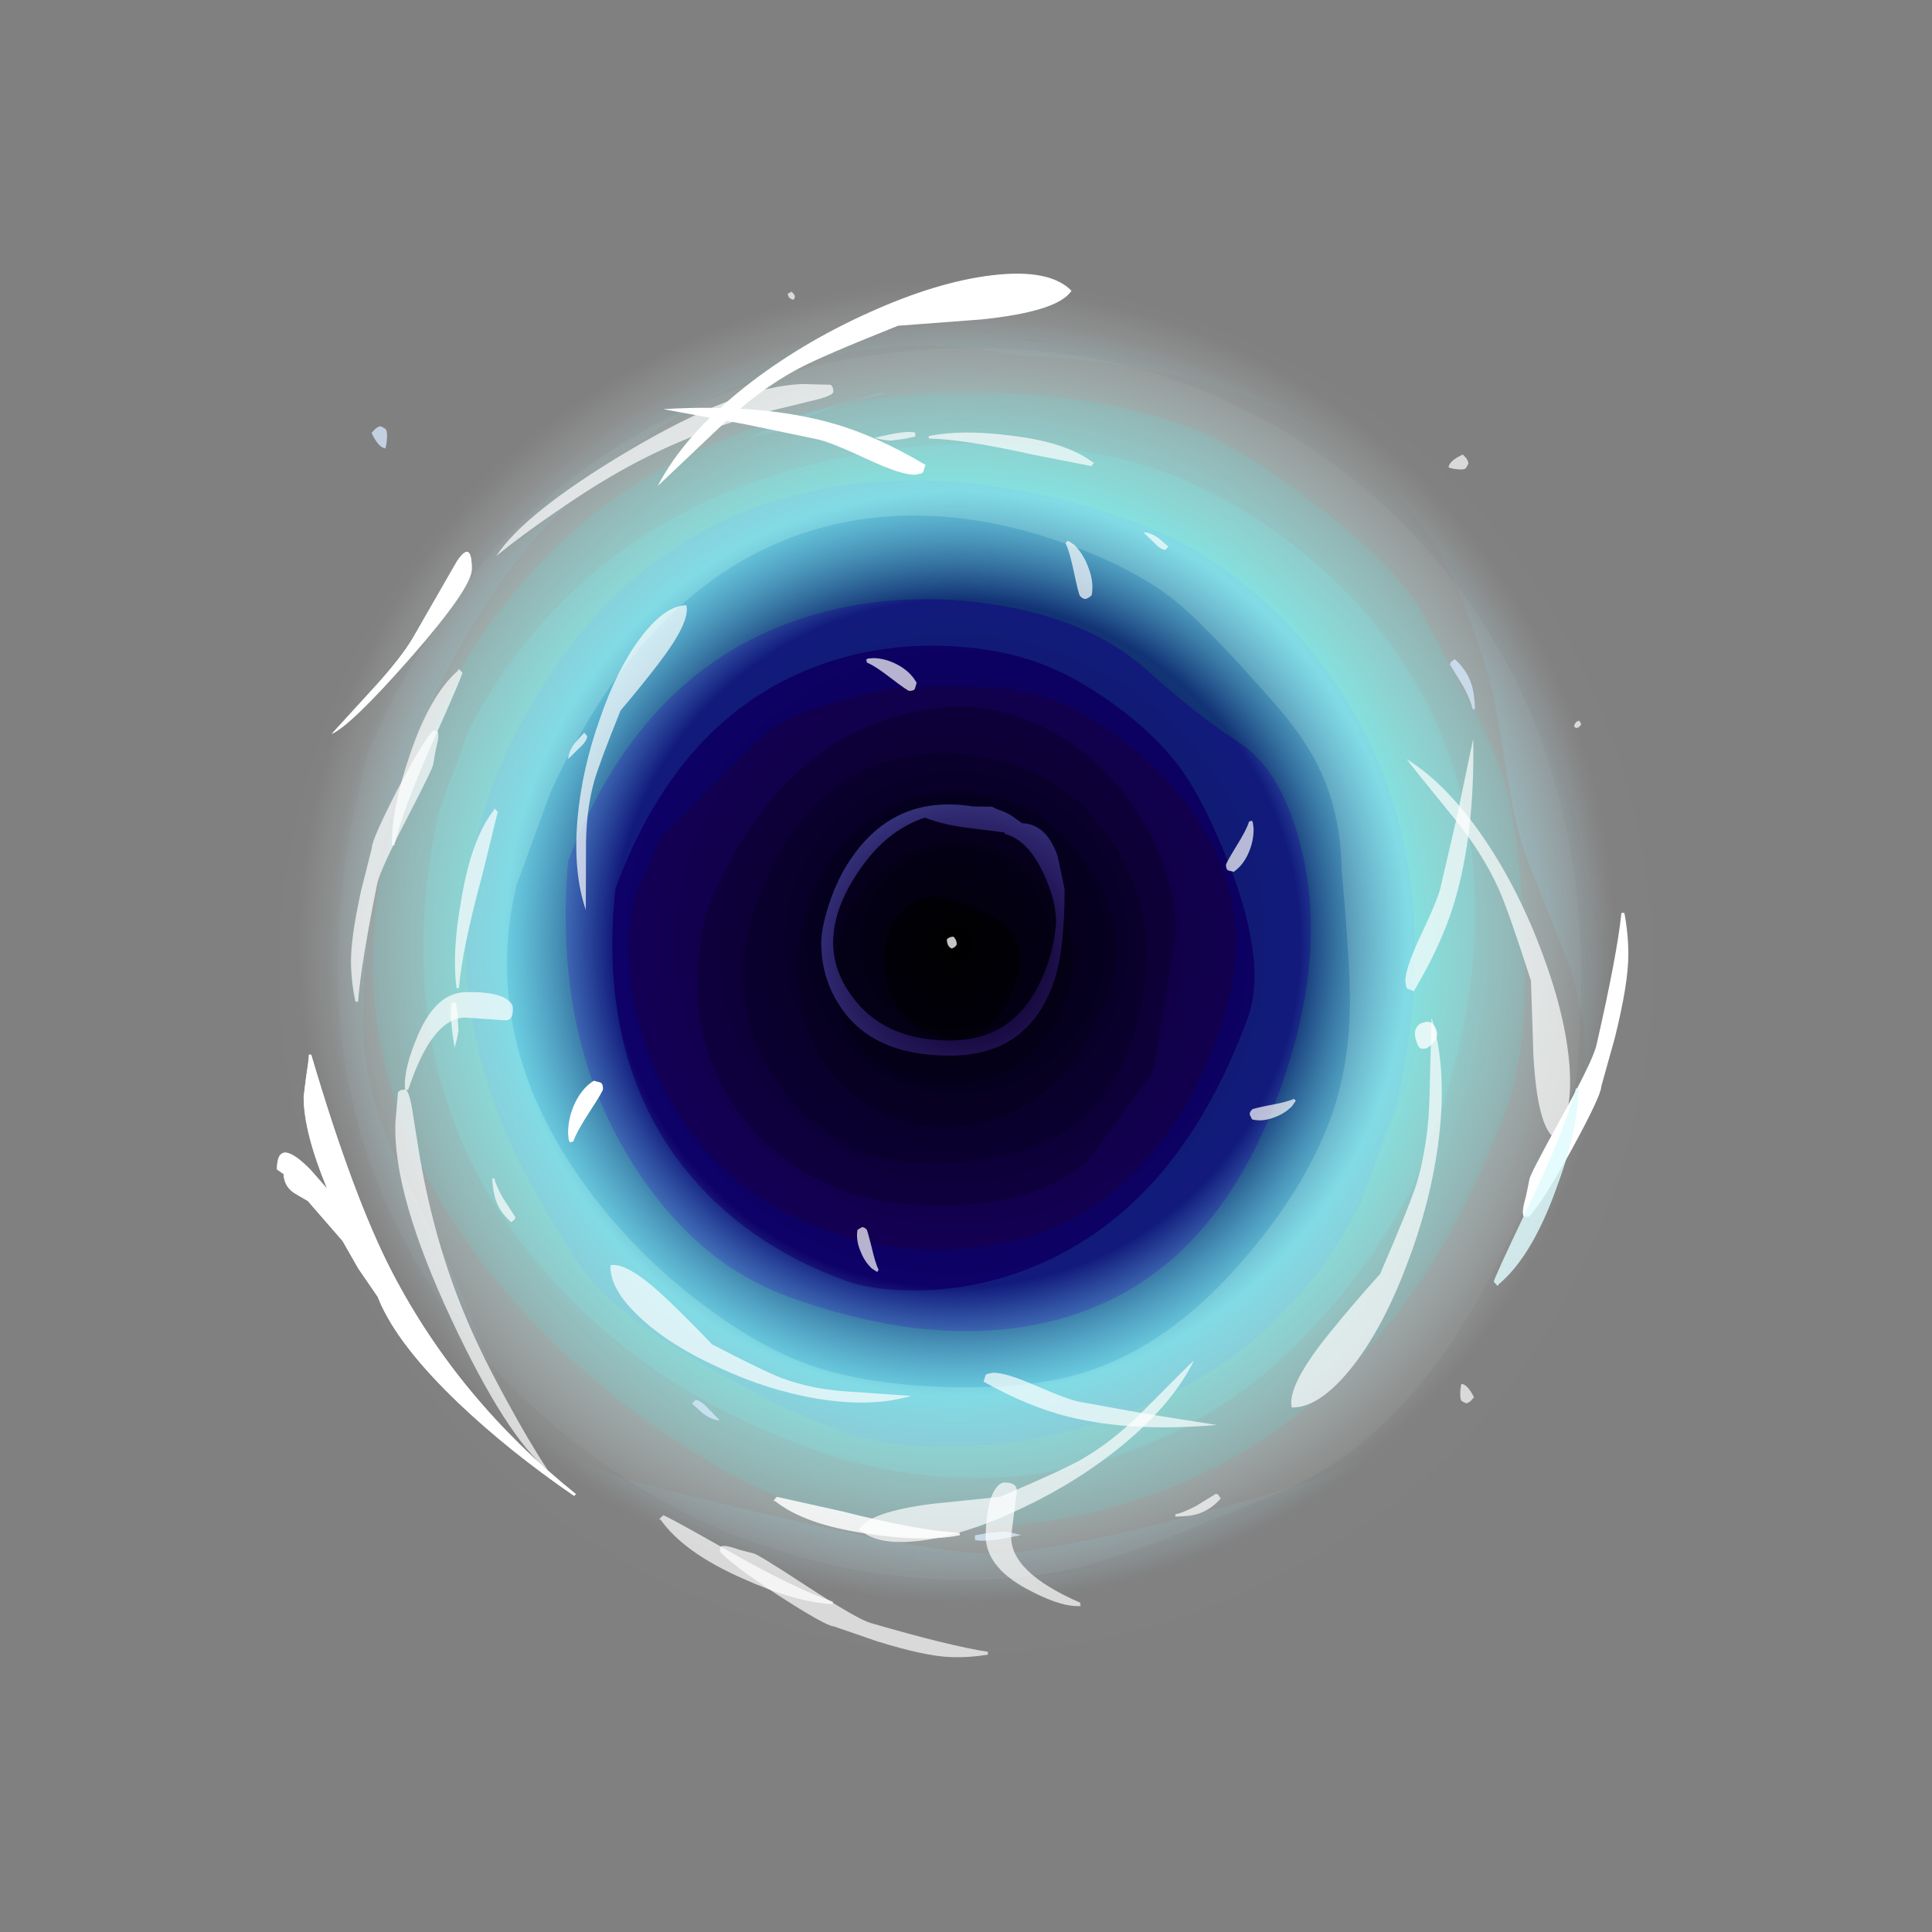 <?xml version="1.0" encoding="UTF-8" standalone="no"?>
<svg xmlns:ffdec="https://www.free-decompiler.com/flash" xmlns:xlink="http://www.w3.org/1999/xlink" ffdec:objectType="frame" height="293.0px" width="293.0px" xmlns="http://www.w3.org/2000/svg">
  <rect width="100%" height="100%" fill="#808080" stroke="none"/>
  <g transform="matrix(1.0, 0.0, 0.0, 1.0, 85.95, 179.05)">
    <use ffdec:characterId="1799" height="208.0" transform="matrix(1.0, 0.0, 0.0, 1.0, -43.45, -136.65)" width="208.0" xlink:href="#shape0"/>
    <use ffdec:characterId="1801" height="208.0" transform="matrix(0.343, -0.938, 0.938, 0.343, -72.665, 29.409)" width="208.0" xlink:href="#sprite0"/>
    <use ffdec:characterId="1897" height="17.0" transform="matrix(1.0, 0.0, 0.0, 1.0, 57.65, -37.0)" width="74.35" xlink:href="#shape2"/>
    <use ffdec:characterId="1898" height="202.15" transform="matrix(1.0, 0.0, 0.0, 1.0, -41.15, -135.45)" width="206.3" xlink:href="#shape3"/>
    <use ffdec:characterId="1825" height="192.15" transform="matrix(1.0, 0.0, 0.0, 1.0, -43.95, -137.55)" width="204.95" xlink:href="#shape4"/>
    <use ffdec:characterId="1826" height="198.95" transform="matrix(-0.884, 0.023, -0.023, -0.884, 157.02, 52.029)" width="212.0" xlink:href="#shape5"/>
    <use ffdec:characterId="1826" height="198.95" transform="matrix(-0.037, 0.971, -0.893, -0.034, 156.56, -130.146)" width="212.0" xlink:href="#shape5"/>
  </g>
  <defs>
    <g id="shape0" transform="matrix(1.0, 0.0, 0.0, 1.0, 104.0, 208.0)">
      <path d="M73.5 -30.5 Q43.05 0.0 0.0 0.0 -43.05 0.0 -73.55 -30.5 -104.0 -60.95 -104.0 -104.0 -104.0 -147.05 -73.55 -177.55 -43.05 -208.0 0.0 -208.0 43.05 -208.0 73.5 -177.55 104.0 -147.05 104.0 -104.0 104.0 -60.95 73.5 -30.5" fill="url(#gradient0)" fill-rule="evenodd" stroke="none"/>
    </g>
    <radialGradient cx="0" cy="0" gradientTransform="matrix(0.122, 0.0, 0.0, 0.122, -1.45, -107.3)" gradientUnits="userSpaceOnUse" id="gradient0" r="819.2" spreadMethod="pad">
      <stop offset="0.0" stop-color="#000000"/>
      <stop offset="0.522" stop-color="#0a003f"/>
      <stop offset="0.686" stop-color="#8afffb" stop-opacity="0.698"/>
      <stop offset="1.0" stop-color="#ffffff" stop-opacity="0.0"/>
    </radialGradient>
    <g id="sprite0" transform="matrix(1.0, 0.0, 0.0, 1.0, 104.0, 208.0)">
      <use ffdec:characterId="1800" height="208.0" transform="matrix(1.0, 0.0, 0.0, 1.0, -104.0, -208.0)" width="208.0" xlink:href="#shape1"/>
    </g>
    <g id="shape1" transform="matrix(1.0, 0.0, 0.0, 1.0, 104.0, 208.0)">
      <path d="M84.5 -126.05 Q88.55 -112.2 88.55 -100.55 88.55 -91.9 83.75 -77.15 78.55 -61.2 73.05 -56.15 L63.45 -45.4 Q56.85 -37.95 50.3 -34.15 43.2 -30.0 33.2 -25.9 17.65 -19.55 8.15 -19.55 -43.15 -19.55 -68.5 -53.6 -77.5 -65.65 -82.05 -80.65 -85.5 -91.9 -85.5 -100.5 -85.5 -110.45 -81.9 -124.1 -77.35 -141.35 -68.85 -155.3 -45.35 -194.2 -1.5 -193.35 45.3 -192.4 70.2 -156.35 79.55 -142.85 84.5 -126.05 M77.0 -124.3 Q72.55 -138.6 64.5 -150.85 43.55 -182.45 7.8 -187.25 L-5.75 -187.25 Q-45.8 -181.6 -64.15 -150.5 -76.85 -129.0 -76.85 -101.85 -76.85 -78.25 -64.1 -60.0 -46.45 -34.75 -8.35 -28.75 L5.25 -28.75 Q46.35 -30.75 66.4 -57.9 74.0 -68.2 77.8 -81.25 80.85 -91.8 80.85 -101.8 80.85 -111.8 77.0 -124.3" fill="#75ffff" fill-opacity="0.137" fill-rule="evenodd" stroke="none"/>
      <path d="M84.5 -126.05 Q79.55 -142.85 70.2 -156.35 45.3 -192.4 -1.5 -193.35 -45.35 -194.2 -68.85 -155.3 -77.35 -141.35 -81.9 -124.1 -85.5 -110.45 -85.5 -100.5 -85.5 -91.9 -82.05 -80.65 -77.5 -65.65 -68.5 -53.6 -43.15 -19.55 8.15 -19.55 17.65 -19.55 33.2 -25.9 43.2 -30.0 50.3 -34.15 56.85 -37.95 63.45 -45.4 L73.05 -56.15 Q78.55 -61.2 83.75 -77.15 88.55 -91.9 88.55 -100.55 88.55 -112.2 84.5 -126.05 M90.0 -131.05 Q94.55 -116.75 94.55 -104.75 94.55 -76.6 79.8 -53.7 59.35 -22.0 15.25 -11.0 L2.15 -11.0 -11.15 -12.35 Q-20.45 -13.35 -27.35 -14.95 -47.8 -19.75 -59.15 -32.35 L-70.7 -45.1 Q-76.6 -51.85 -79.75 -56.55 -86.7 -66.95 -90.2 -80.65 -93.2 -92.5 -93.2 -105.1 -93.2 -118.1 -89.25 -131.8 -84.5 -148.35 -74.95 -161.65 -50.25 -196.25 -0.5 -200.4 47.9 -197.9 74.45 -161.7 84.6 -147.9 90.0 -131.05" fill="#ffffff" fill-opacity="0.047" fill-rule="evenodd" stroke="none"/>
      <path d="M90.0 -131.05 Q84.6 -147.9 74.45 -161.7 47.9 -197.9 -0.5 -200.4 -50.25 -196.25 -74.95 -161.65 -84.5 -148.35 -89.25 -131.8 -93.2 -118.1 -93.2 -105.1 -93.2 -92.5 -90.2 -80.65 -86.7 -66.95 -79.75 -56.55 -76.6 -51.85 -70.7 -45.1 L-59.15 -32.35 Q-47.8 -19.75 -27.35 -14.95 -20.45 -13.35 -11.15 -12.35 L2.15 -11.0 15.25 -11.0 Q59.35 -22.0 79.8 -53.7 94.55 -76.6 94.55 -104.75 94.55 -116.75 90.0 -131.05 M73.5 -30.5 Q43.05 0.0 0.0 0.0 -43.05 0.0 -73.55 -30.5 -104.0 -60.95 -104.0 -104.0 -104.0 -147.05 -73.55 -177.55 -43.05 -208.0 0.0 -208.0 43.05 -208.0 73.5 -177.55 104.0 -147.05 104.0 -104.0 104.0 -60.95 73.5 -30.5" fill="#ffffff" fill-opacity="0.008" fill-rule="evenodd" stroke="none"/>
      <path d="M13.95 -149.0 Q7.25 -151.95 4.2 -153.45 L2.55 -154.3 -7.4 -154.8 -10.1 -154.35 -12.85 -153.65 Q-21.05 -151.25 -28.25 -145.3 -35.75 -139.15 -40.1 -130.85 -44.85 -121.8 -44.85 -111.9 L-44.85 -111.5 -44.85 -111.1 -44.85 -110.4 Q-44.85 -97.05 -38.25 -85.55 -26.2 -64.5 3.55 -64.5 25.15 -64.5 35.8 -82.9 39.35 -89.15 41.2 -96.6 42.5 -101.8 42.5 -104.8 L42.5 -105.65 42.5 -106.5 Q42.5 -111.15 39.55 -119.75 36.75 -127.8 34.3 -131.4 L29.9 -137.85 Q27.1 -141.55 24.15 -143.75 21.5 -145.7 13.95 -149.0 M44.9 -122.8 Q47.1 -115.7 47.1 -109.5 47.1 -103.7 45.15 -96.75 43.1 -89.45 39.8 -84.3 36.2 -78.7 27.7 -71.3 15.95 -61.15 7.35 -61.15 -24.1 -61.15 -40.2 -79.75 -45.85 -86.3 -48.85 -94.35 -51.1 -100.5 -51.1 -104.85 -51.1 -121.2 -43.4 -133.75 -32.35 -151.7 -7.25 -158.05 22.1 -158.05 36.75 -138.85 42.15 -131.8 44.9 -122.8" fill="#1604b5" fill-opacity="0.349" fill-rule="evenodd" stroke="none"/>
      <path d="M13.95 -149.0 Q21.5 -145.7 24.15 -143.75 27.1 -141.55 29.9 -137.85 L34.3 -131.4 Q36.75 -127.8 39.55 -119.75 42.5 -111.15 42.5 -106.5 L42.5 -105.65 42.5 -104.8 Q42.5 -101.8 41.2 -96.6 39.35 -89.15 35.8 -82.9 25.15 -64.5 3.55 -64.5 -26.2 -64.5 -38.25 -85.55 -44.85 -97.05 -44.85 -110.4 L-44.85 -111.1 -44.85 -111.5 -44.85 -111.9 Q-44.85 -121.8 -40.1 -130.85 -35.75 -139.15 -28.25 -145.3 -21.05 -151.25 -12.85 -153.65 L-10.1 -154.35 -7.4 -154.8 2.55 -154.3 4.2 -153.45 Q7.25 -151.95 13.95 -149.0 M38.35 -109.15 L38.35 -109.85 Q38.05 -120.35 29.8 -129.7 17.7 -143.35 -6.15 -143.8 -24.45 -141.4 -32.75 -128.7 -38.15 -120.4 -38.4 -110.05 L-38.45 -109.0 Q-38.45 -107.05 -37.55 -102.7 -36.05 -95.75 -33.2 -90.0 -28.8 -81.1 -21.85 -76.65 L-5.75 -71.95 -5.45 -71.95 -5.15 -71.95 -4.75 -71.95 -4.4 -71.95 16.05 -75.9 Q24.8 -79.65 30.5 -87.1 38.35 -97.35 38.35 -109.15" fill="#240082" fill-opacity="0.365" fill-rule="evenodd" stroke="none"/>
      <path d="M17.85 -124.2 Q10.75 -130.1 0.25 -129.7 -10.05 -129.2 -17.35 -123.1 -25.35 -116.4 -25.35 -106.0 -25.35 -98.65 -20.5 -92.3 -12.95 -82.35 3.55 -82.35 13.95 -82.35 20.6 -91.65 25.85 -98.85 25.85 -105.4 25.85 -117.6 17.85 -124.2 M31.25 -106.35 Q31.25 -97.05 24.45 -88.5 14.9 -76.5 -3.65 -76.5 -18.7 -76.5 -26.85 -91.85 -29.55 -96.95 -31.15 -103.05 -32.25 -107.45 -32.25 -109.4 -32.25 -112.05 -30.85 -116.1 -29.1 -121.25 -26.0 -125.4 -17.3 -137.2 -1.85 -137.2 18.4 -137.2 26.6 -123.9 31.25 -116.3 31.25 -106.35" fill="#10003c" fill-opacity="0.408" fill-rule="evenodd" stroke="none"/>
      <path d="M17.85 -124.2 Q25.85 -117.6 25.85 -105.4 25.85 -98.85 20.6 -91.65 13.95 -82.35 3.55 -82.35 -12.95 -82.35 -20.5 -92.3 -25.35 -98.65 -25.35 -106.0 -25.35 -116.4 -17.35 -123.1 -10.05 -129.2 0.25 -129.7 10.75 -130.1 17.85 -124.2 M18.0 -106.3 Q18.0 -114.05 12.2 -118.85 6.9 -123.2 -0.6 -123.4 -8.25 -123.6 -13.45 -119.4 -19.25 -114.7 -19.25 -106.25 -19.25 -101.45 -15.5 -95.95 -10.05 -87.95 0.0 -87.95 9.2 -87.95 14.3 -95.45 18.0 -100.9 18.0 -106.3" fill="#0b0028" fill-opacity="0.408" fill-rule="evenodd" stroke="none"/>
      <path d="M8.8 -108.8 Q8.8 -113.35 5.65 -115.45 2.8 -117.3 -1.3 -116.55 -5.4 -115.85 -8.25 -112.95 -11.4 -109.75 -11.4 -105.25 -11.4 -96.1 0.5 -96.1 6.65 -96.1 8.3 -101.95 8.8 -103.65 8.8 -108.8 M18.0 -106.3 Q18.0 -100.9 14.3 -95.45 9.2 -87.95 0.0 -87.95 -10.05 -87.95 -15.5 -95.95 -19.25 -101.45 -19.25 -106.25 -19.25 -114.7 -13.45 -119.4 -8.25 -123.6 -0.6 -123.4 6.9 -123.2 12.2 -118.85 18.0 -114.05 18.0 -106.3" fill="#07001a" fill-opacity="0.408" fill-rule="evenodd" stroke="none"/>
      <path d="M8.8 -108.8 Q8.8 -103.65 8.3 -101.95 6.65 -96.1 0.5 -96.1 -11.4 -96.1 -11.4 -105.25 -11.4 -109.75 -8.25 -112.95 -5.4 -115.85 -1.3 -116.55 2.8 -117.3 5.65 -115.45 8.8 -113.35 8.8 -108.8" fill="#000000" fill-opacity="0.408" fill-rule="evenodd" stroke="none"/>
      <path d="M38.35 -109.15 Q38.35 -97.35 30.5 -87.1 24.8 -79.65 16.05 -75.9 L-4.4 -71.95 -4.75 -71.95 -5.15 -71.95 -5.45 -71.95 -5.75 -71.95 -21.85 -76.65 Q-28.8 -81.1 -33.2 -90.0 -36.05 -95.75 -37.55 -102.7 -38.45 -107.05 -38.45 -109.0 L-38.4 -110.05 Q-38.15 -120.4 -32.75 -128.7 -24.45 -141.4 -6.15 -143.8 17.7 -143.35 29.8 -129.7 38.05 -120.35 38.35 -109.85 L38.35 -109.15 M31.25 -106.35 Q31.25 -116.3 26.6 -123.9 18.4 -137.2 -1.85 -137.2 -17.3 -137.2 -26.0 -125.4 -29.1 -121.25 -30.85 -116.1 -32.25 -112.05 -32.25 -109.4 -32.25 -107.45 -31.15 -103.05 -29.55 -96.95 -26.85 -91.85 -18.7 -76.5 -3.65 -76.5 14.9 -76.5 24.45 -88.5 31.25 -97.05 31.25 -106.35" fill="#160051" fill-opacity="0.408" fill-rule="evenodd" stroke="none"/>
      <path d="M52.05 -123.3 Q54.25 -115.0 54.25 -107.75 54.25 -100.1 51.65 -93.55 47.7 -83.6 46.25 -77.0 44.5 -69.0 33.8 -62.0 19.8 -52.8 -1.85 -52.8 -36.45 -52.8 -49.55 -79.25 -56.35 -93.0 -56.35 -112.25 -56.35 -127.45 -45.15 -141.7 -31.35 -159.3 -5.75 -166.25 27.35 -165.85 43.3 -142.55 49.15 -134.0 52.05 -123.3 M44.9 -122.8 Q42.15 -131.8 36.75 -138.85 22.1 -158.05 -7.25 -158.05 -32.35 -151.7 -43.4 -133.75 -51.1 -121.2 -51.1 -104.85 -51.1 -100.5 -48.85 -94.35 -45.85 -86.3 -40.2 -79.75 -24.1 -61.15 7.35 -61.15 15.95 -61.15 27.7 -71.3 36.2 -78.7 39.8 -84.3 43.1 -89.45 45.15 -96.75 47.1 -103.7 47.1 -109.5 47.1 -115.7 44.9 -122.8" fill="#2455ff" fill-opacity="0.318" fill-rule="evenodd" stroke="none"/>
      <path d="M61.2 -148.35 Q43.45 -179.25 0.85 -181.05 -22.65 -180.55 -41.3 -166.35 -51.8 -158.35 -62.9 -143.3 -67.3 -137.35 -70.25 -121.6 -72.75 -108.2 -72.75 -97.65 -72.75 -90.45 -69.2 -81.05 -65.3 -70.6 -58.35 -61.55 L-58.15 -61.3 -57.8 -60.9 Q-48.3 -48.7 -35.9 -42.2 L-29.8 -39.45 -29.5 -39.35 Q-26.05 -38.0 -22.4 -37.1 L-19.8 -36.5 -16.25 -35.85 -12.95 -35.4 2.65 -35.4 Q38.85 -39.85 57.7 -63.5 65.1 -72.8 68.9 -84.05 72.15 -93.7 72.15 -102.65 72.15 -129.25 61.2 -148.35 M77.0 -124.3 Q80.85 -111.8 80.85 -101.8 80.85 -91.8 77.8 -81.25 74.0 -68.2 66.4 -57.9 46.35 -30.75 5.25 -28.75 L-8.35 -28.75 Q-46.45 -34.75 -64.1 -60.0 -76.85 -78.25 -76.85 -101.85 -76.85 -129.0 -64.15 -150.5 -45.8 -181.6 -5.75 -187.25 L7.8 -187.25 Q43.55 -182.45 64.5 -150.85 72.55 -138.6 77.0 -124.3" fill="#75ffff" fill-opacity="0.247" fill-rule="evenodd" stroke="none"/>
      <path d="M55.2 -147.3 Q65.5 -132.55 65.5 -111.15 65.5 -100.65 63.15 -93.55 61.15 -87.55 53.75 -74.0 50.45 -67.9 46.95 -64.25 41.55 -58.6 33.4 -55.5 23.15 -50.65 17.3 -48.3 6.85 -44.1 -2.65 -44.1 -14.2 -44.1 -27.75 -49.3 -46.95 -56.6 -54.95 -70.85 -59.1 -78.3 -61.95 -87.9 -65.0 -98.15 -65.0 -106.05 -65.0 -113.65 -62.05 -123.55 -58.7 -134.8 -52.7 -144.4 -37.2 -169.3 -11.95 -172.35 L3.15 -172.35 Q39.7 -169.4 55.2 -147.3 M52.05 -123.3 Q49.15 -134.0 43.3 -142.55 27.35 -165.85 -5.75 -166.25 -31.35 -159.3 -45.15 -141.7 -56.35 -127.45 -56.35 -112.25 -56.35 -93.0 -49.55 -79.25 -36.45 -52.8 -1.85 -52.8 19.8 -52.8 33.8 -62.0 44.5 -69.0 46.25 -77.0 47.7 -83.6 51.65 -93.55 54.25 -100.1 54.25 -107.75 54.25 -115.0 52.05 -123.3" fill="#29b0fa" fill-opacity="0.29" fill-rule="evenodd" stroke="none"/>
      <path d="M61.2 -148.35 Q72.15 -129.25 72.15 -102.65 72.15 -93.7 68.9 -84.05 65.1 -72.8 57.7 -63.5 38.85 -39.85 2.65 -35.4 L-12.95 -35.4 -16.25 -35.85 -19.8 -36.5 -22.4 -37.1 Q-26.05 -38.0 -29.5 -39.35 L-29.8 -39.45 -35.9 -42.2 Q-48.3 -48.7 -57.8 -60.9 L-58.15 -61.3 -58.35 -61.55 Q-65.3 -70.6 -69.2 -81.05 -72.75 -90.45 -72.75 -97.65 -72.75 -108.2 -70.25 -121.6 -67.3 -137.35 -62.9 -143.3 -51.8 -158.35 -41.3 -166.35 -22.65 -180.55 0.85 -181.05 43.45 -179.25 61.2 -148.35 M55.2 -147.3 Q39.7 -169.4 3.15 -172.35 L-11.95 -172.35 Q-37.2 -169.3 -52.7 -144.4 -58.7 -134.8 -62.05 -123.55 -65.0 -113.65 -65.0 -106.05 -65.0 -98.15 -61.95 -87.9 -59.1 -78.3 -54.95 -70.85 -46.95 -56.6 -27.75 -49.3 -14.2 -44.1 -2.65 -44.1 6.85 -44.1 17.3 -48.3 23.15 -50.65 33.4 -55.5 41.55 -58.6 46.95 -64.25 50.45 -67.9 53.75 -74.0 61.15 -87.55 63.15 -93.55 65.5 -100.65 65.5 -111.15 65.5 -132.55 55.2 -147.3" fill="#76dffe" fill-opacity="0.365" fill-rule="evenodd" stroke="none"/>
    </g>
    <g id="shape2" transform="matrix(1.0, 0.0, 0.0, 1.0, 1.75, 94.8)">
      <path d="M70.25 -77.8 Q69.8 -77.9 69.55 -78.65 68.9 -80.35 69.6 -81.2 69.95 -81.65 70.45 -81.75 71.85 -82.3 72.45 -80.75 73.1 -79.2 71.0 -77.85 L70.25 -77.8 M-1.0 -93.0 Q-1.75 -93.3 -1.75 -94.4 -1.35 -94.8 -0.75 -94.8 -0.25 -94.3 -0.25 -93.65 -0.35 -93.25 -1.0 -93.0" fill="#ffffff" fill-opacity="0.769" fill-rule="evenodd" stroke="none"/>
    </g>
    <g id="shape3" transform="matrix(1.0, 0.0, 0.0, 1.0, 100.55, 193.25)">
      <path d="M86.35 -106.3 Q84.45 -111.25 83.0 -120.6 81.45 -130.9 80.25 -134.75 77.25 -144.3 75.3 -148.55 71.2 -157.4 64.75 -163.75 47.05 -181.25 8.65 -183.0 -10.2 -186.85 -28.55 -180.3 -46.05 -174.1 -60.15 -159.55 -74.2 -145.05 -82.1 -125.25 -90.3 -104.65 -90.3 -82.05 -90.3 -71.2 -84.65 -59.7 L-79.1 -48.8 Q-75.5 -41.5 -73.0 -34.65 -70.2 -27.15 -65.9 -22.3 -59.75 -15.25 -50.0 -12.5 -42.2 -10.2 -26.35 -6.55 -3.35 -1.25 4.8 -1.25 13.0 -1.25 32.8 -6.35 46.65 -9.95 52.5 -12.0 62.05 -15.25 70.35 -22.3 75.3 -26.45 81.1 -33.35 88.15 -41.7 91.9 -55.3 95.0 -66.8 95.0 -78.5 95.0 -83.8 92.0 -92.1 L86.35 -106.3 M13.35 -185.1 L10.6 -185.45 9.3 -185.3 14.65 -184.9 13.35 -185.1 M6.05 -114.05 Q7.05 -113.75 8.05 -113.15 L9.65 -112.0 Q13.35 -111.9 15.05 -107.0 L16.1 -102.0 Q16.1 -92.85 14.55 -88.2 10.75 -76.75 -1.3 -76.75 -12.95 -76.75 -17.85 -84.1 -20.8 -88.45 -20.8 -93.85 -20.8 -96.0 -19.7 -99.5 -18.25 -104.05 -15.7 -107.45 -9.15 -116.35 2.2 -114.55 L5.1 -114.5 6.05 -114.05 M7.0 -110.6 L2.3 -111.2 Q-1.8 -111.6 -5.1 -112.85 -10.35 -111.1 -14.1 -106.15 -19.0 -99.7 -19.0 -93.9 -19.0 -89.25 -15.6 -85.05 -10.75 -79.05 -1.25 -79.05 8.2 -79.05 12.4 -87.9 14.55 -92.35 14.8 -97.1 14.8 -100.4 12.85 -104.5 10.5 -109.5 7.0 -110.4 L7.0 -110.6 M70.3 -171.5 Q81.8 -161.3 90.0 -142.55 105.75 -106.35 105.75 -86.65 105.75 -74.55 102.4 -61.45 98.1 -44.55 89.15 -31.05 65.0 5.55 13.8 8.9 L-5.05 8.9 Q-59.8 4.25 -84.3 -34.45 -93.3 -48.65 -97.45 -66.55 -100.55 -79.95 -100.55 -93.1 -100.55 -118.9 -88.6 -140.05 -77.95 -158.95 -58.85 -172.25 -41.5 -184.4 -20.4 -189.75 -0.2 -194.85 17.75 -192.5 51.65 -187.9 70.3 -171.5 M-12.1 -177.25 L-10.6 -177.2 Q-18.65 -175.95 -27.65 -171.35 L-31.55 -170.55 Q-27.9 -172.45 -21.5 -174.55 L-12.1 -177.25" fill="url(#gradient1)" fill-rule="evenodd" stroke="none"/>
    </g>
    <radialGradient cx="0" cy="0" gradientTransform="matrix(0.119, 0.0, 0.0, 0.119, 1.55, -91.1)" gradientUnits="userSpaceOnUse" id="gradient1" r="819.2" spreadMethod="pad">
      <stop offset="0.0" stop-color="#6600ff" stop-opacity="0.012"/>
      <stop offset="0.478" stop-color="#8aeeff" stop-opacity="0.749"/>
      <stop offset="1.0" stop-color="#8ae2ff" stop-opacity="0.0"/>
    </radialGradient>
    <g id="shape4" transform="matrix(1.0, 0.0, 0.0, 1.0, 103.35, 195.35)">
      <path d="M-73.8 -150.55 Q-73.8 -147.7 -83.1 -137.1 -92.1 -126.85 -95.05 -125.55 L-88.1 -133.15 Q-84.3 -137.4 -82.65 -140.25 L-76.1 -151.65 Q-73.8 -155.15 -73.8 -150.55 M-98.15 -76.9 Q-91.75 -55.2 -85.85 -43.85 -75.8 -24.55 -58.0 -10.25 L-58.3 -10.0 Q-68.25 -16.85 -75.85 -24.1 -85.05 -32.9 -87.9 -39.75 L-88.05 -40.15 -91.0 -44.45 -93.4 -48.65 -98.05 -54.0 -98.65 -54.7 -100.45 -55.75 Q-102.25 -56.75 -102.35 -58.8 L-103.35 -59.5 Q-103.35 -64.6 -98.3 -59.5 L-95.75 -56.6 Q-99.3 -65.2 -99.3 -70.5 L-98.95 -73.35 Q-98.55 -75.85 -98.5 -76.9 L-98.15 -76.9" fill="#ffffff" fill-rule="evenodd" stroke="none"/>
      <path d="M101.0 -98.4 Q101.6 -95.15 101.6 -92.1 101.6 -87.7 99.55 -79.45 L97.5 -72.1 Q97.5 -70.75 93.0 -62.5 88.4 -54.2 86.5 -52.3 L85.8 -52.35 Q85.6 -52.4 85.6 -53.15 85.6 -53.75 86.1 -55.55 L86.6 -58.0 Q86.6 -58.6 91.3 -67.1 96.2 -75.95 96.75 -78.3 99.9 -92.05 100.55 -98.4 L101.0 -98.4 M-5.35 -165.25 L-5.6 -165.05 -6.6 -164.85 Q-8.8 -164.85 -13.9 -167.25 -19.6 -169.9 -21.5 -170.25 L-32.3 -172.5 -44.75 -174.8 Q-29.9 -175.7 -19.1 -172.65 -12.5 -170.8 -5.0 -166.35 L-5.35 -165.25" fill="#ffffff" fill-rule="evenodd" stroke="none"/>
      <path d="M3.45 -188.4 L-9.15 -187.45 Q-20.7 -182.85 -24.25 -180.95 -30.35 -177.7 -36.1 -172.15 L-45.6 -163.15 Q-41.6 -170.85 -32.4 -178.15 -23.95 -184.8 -13.45 -189.5 -3.25 -194.1 5.05 -195.1 13.85 -196.15 17.15 -192.75 15.1 -189.6 3.45 -188.4 M-54.35 -72.7 Q-53.9 -72.55 -53.9 -71.7 -53.9 -71.35 -55.8 -68.45 -57.9 -65.25 -58.4 -63.75 L-58.9 -63.6 -59.1 -63.95 -59.2 -65.0 Q-59.2 -67.15 -58.3 -69.25 -57.2 -71.75 -55.3 -72.95 L-54.35 -72.7" fill="#ffffff" fill-rule="evenodd" stroke="none"/>
      <path d="M74.55 -136.05 L74.65 -136.4 75.25 -136.9 Q77.05 -135.3 77.75 -133.25 78.25 -131.85 78.35 -129.3 L78.0 -129.3 Q77.7 -130.6 76.6 -132.7 L74.55 -136.05 M4.4 -4.35 L6.85 -4.6 8.1 -4.4 9.5 -4.05 Q3.75 -2.8 2.5 -3.35 L2.5 -4.0 4.4 -4.35 M-86.95 -171.85 Q-86.65 -171.65 -86.65 -170.85 -86.65 -169.7 -86.9 -168.85 -87.95 -168.95 -89.0 -171.2 L-88.45 -171.8 Q-87.95 -172.2 -87.6 -172.2 L-86.95 -171.85 M-36.2 -21.45 Q-37.3 -21.45 -38.75 -22.5 L-40.4 -24.0 -39.85 -24.55 Q-39.0 -24.4 -38.2 -23.5 L-36.2 -21.45" fill="#d7eaff" fill-opacity="0.757" fill-rule="evenodd" stroke="none"/>
      <path d="M-73.8 -150.55 Q-73.8 -147.7 -83.1 -137.1 -92.1 -126.85 -95.05 -125.55 L-88.1 -133.15 Q-84.3 -137.4 -82.65 -140.25 L-76.1 -151.65 Q-73.8 -155.15 -73.8 -150.55 M-98.15 -76.9 Q-91.75 -55.2 -85.85 -43.85 -75.8 -24.55 -58.0 -10.25 L-58.3 -10.0 Q-68.25 -16.85 -75.85 -24.1 -85.05 -32.9 -87.9 -39.75 L-88.05 -40.15 -91.0 -44.45 -93.4 -48.65 -98.05 -54.0 -98.65 -54.7 -100.45 -55.75 Q-102.25 -56.75 -102.35 -58.8 L-103.35 -59.5 Q-103.35 -64.6 -98.3 -59.5 L-95.75 -56.6 Q-99.3 -65.2 -99.3 -70.5 L-98.95 -73.35 Q-98.55 -75.85 -98.5 -76.9 L-98.15 -76.9" fill="#ffffff" fill-opacity="0.737" fill-rule="evenodd" stroke="none"/>
      <path d="M19.7 -150.8 Q20.6 -148.5 20.2 -146.55 19.7 -146.15 19.4 -146.05 19.0 -145.9 18.45 -146.45 18.25 -146.65 17.6 -149.7 16.9 -153.15 16.25 -154.45 L16.55 -154.85 Q16.65 -154.75 16.85 -154.7 L17.6 -154.2 Q19.0 -152.75 19.7 -150.8 M71.45 -70.75 L71.75 -82.5 Q74.1 -75.05 72.9 -64.5 71.75 -54.8 68.0 -45.05 64.45 -35.6 59.8 -29.65 54.8 -23.3 50.55 -23.4 49.8 -26.75 56.5 -34.95 59.95 -39.2 63.95 -43.65 68.4 -53.9 69.5 -57.4 71.3 -63.45 71.45 -70.75" fill="#ffffff" fill-opacity="0.698" fill-rule="evenodd" stroke="none"/>
      <path d="M93.65 -71.8 L94.05 -71.75 Q93.95 -65.35 90.6 -56.4 86.9 -46.2 81.9 -42.05 L81.8 -41.8 81.2 -42.45 Q81.05 -42.6 86.05 -53.1 91.85 -65.15 93.65 -71.8" fill="#dffbff" fill-opacity="0.827" fill-rule="evenodd" stroke="none"/>
      <path d="M0.2 -4.0 Q-5.4 -2.95 -13.75 -4.25 -23.3 -5.6 -27.8 -9.2 L-28.05 -9.25 -27.55 -9.85 -17.45 -7.6 Q-5.95 -4.7 0.2 -4.4 L0.2 -4.0" fill="#ffffff" fill-opacity="0.847" fill-rule="evenodd" stroke="none"/>
    </g>
    <g id="shape5" transform="matrix(1.0, 0.0, 0.0, 1.0, 110.4, 193.45)">
      <path d="M101.0 -98.4 Q101.6 -95.15 101.6 -92.1 101.6 -87.7 99.55 -79.45 L97.5 -72.1 Q97.5 -70.75 93.0 -62.5 88.4 -54.2 86.5 -52.3 L85.8 -52.35 Q85.6 -52.4 85.6 -53.15 85.6 -53.75 86.1 -55.55 L86.6 -58.0 Q86.6 -58.6 91.3 -67.1 96.2 -75.95 96.75 -78.3 99.9 -92.05 100.55 -98.4 L101.0 -98.4 M-5.35 -165.25 L-5.6 -165.05 -6.6 -164.85 Q-8.8 -164.85 -13.9 -167.25 -19.6 -169.9 -21.5 -170.25 L-32.3 -172.5 -44.75 -174.8 Q-29.9 -175.7 -19.1 -172.65 -12.5 -170.8 -5.0 -166.35 L-5.35 -165.25" fill="#ffffff" fill-opacity="0.698" fill-rule="evenodd" stroke="none"/>
      <path d="M4.3 -187.05 L-7.35 -186.15 Q-18.05 -181.9 -21.35 -180.15 -27.0 -177.1 -32.35 -171.95 -40.4 -164.25 -41.15 -163.65 -37.45 -170.75 -28.9 -177.55 -21.1 -183.7 -11.35 -188.05 -1.9 -192.3 5.8 -193.25 13.95 -194.2 17.0 -191.05 15.1 -188.15 4.3 -187.05 M-48.85 -78.85 Q-48.85 -78.55 -50.6 -75.85 -52.55 -72.9 -53.0 -71.5 L-53.5 -71.35 -53.65 -71.7 -53.75 -72.65 Q-53.75 -74.65 -52.9 -76.6 -51.9 -78.9 -50.15 -80.05 L-49.25 -79.8 Q-48.85 -79.65 -48.85 -78.85" fill="#ffffff" fill-opacity="0.698" fill-rule="evenodd" stroke="none"/>
      <path d="M74.55 -136.05 L74.65 -136.4 75.25 -136.9 Q77.05 -135.3 77.75 -133.25 78.25 -131.85 78.35 -129.3 L78.0 -129.3 Q77.7 -130.6 76.6 -132.7 L74.55 -136.05 M4.4 -4.35 L6.85 -4.6 8.1 -4.4 9.5 -4.05 Q3.75 -2.8 2.5 -3.35 L2.5 -4.0 4.4 -4.35 M-86.95 -171.85 Q-86.65 -171.65 -86.65 -170.85 -86.65 -169.7 -86.9 -168.85 -87.95 -168.95 -89.0 -171.2 L-88.45 -171.8 Q-87.95 -172.2 -87.6 -172.2 L-86.95 -171.85 M-36.2 -21.45 Q-37.3 -21.45 -38.75 -22.5 L-40.4 -24.0 -39.85 -24.55 Q-39.0 -24.4 -38.2 -23.5 L-36.2 -21.45" fill="#ffffff" fill-opacity="0.698" fill-rule="evenodd" stroke="none"/>
      <path d="M92.9 -113.0 Q92.9 -109.85 90.5 -104.55 87.2 -97.25 82.1 -97.25 76.75 -97.25 74.85 -98.8 73.95 -99.55 74.05 -100.35 74.05 -102.4 75.5 -102.25 L82.3 -101.6 Q88.0 -101.6 92.35 -113.75 L92.75 -113.75 Q92.9 -114.25 92.9 -113.0 M64.35 -15.25 Q70.55 -19.25 74.85 -22.6 69.85 -15.35 51.95 -5.3 32.7 5.5 21.5 5.5 L16.75 5.25 16.55 4.95 Q16.35 4.8 16.35 4.05 16.35 3.45 19.1 2.8 L26.7 1.15 Q40.45 -2.0 52.15 -8.05 57.45 -10.75 64.35 -15.25 M-109.5 -55.9 L-110.05 -55.65 -110.4 -56.3 Q-109.7 -57.3 -109.15 -56.65 L-109.2 -56.4 -109.5 -55.9" fill="#ffffff" fill-opacity="0.698" fill-rule="evenodd" stroke="none"/>
      <path d="M12.75 -147.05 L13.0 -146.9 13.65 -146.45 Q14.9 -145.2 15.5 -143.5 16.3 -141.5 15.95 -139.75 L15.25 -139.35 Q14.9 -139.2 14.4 -139.7 14.25 -139.85 13.65 -142.55 13.05 -145.55 12.5 -146.7 L12.75 -147.05 M62.1 -67.9 Q61.1 -59.4 57.8 -50.9 54.7 -42.6 50.6 -37.4 46.25 -31.85 42.5 -31.9 41.85 -34.85 47.75 -42.05 50.75 -45.75 54.25 -49.65 58.15 -58.65 59.1 -61.7 60.7 -67.0 60.8 -73.4 L61.1 -83.7 Q63.15 -77.15 62.1 -67.9" fill="#ffffff" fill-opacity="0.698" fill-rule="evenodd" stroke="none"/>
      <path d="M93.65 -71.8 L94.05 -71.75 Q93.95 -65.35 90.6 -56.4 86.9 -46.2 81.9 -42.05 L81.8 -41.8 81.2 -42.45 Q81.05 -42.6 86.05 -53.1 91.85 -65.15 93.65 -71.8" fill="#ffffff" fill-opacity="0.698" fill-rule="evenodd" stroke="none"/>
      <path d="M0.2 -4.0 Q-5.4 -2.95 -13.75 -4.25 -23.3 -5.6 -27.8 -9.2 L-28.05 -9.25 -27.55 -9.85 -17.45 -7.6 Q-5.95 -4.7 0.2 -4.4 L0.2 -4.0" fill="#ffffff" fill-opacity="0.698" fill-rule="evenodd" stroke="none"/>
    </g>
  </defs>
</svg>
